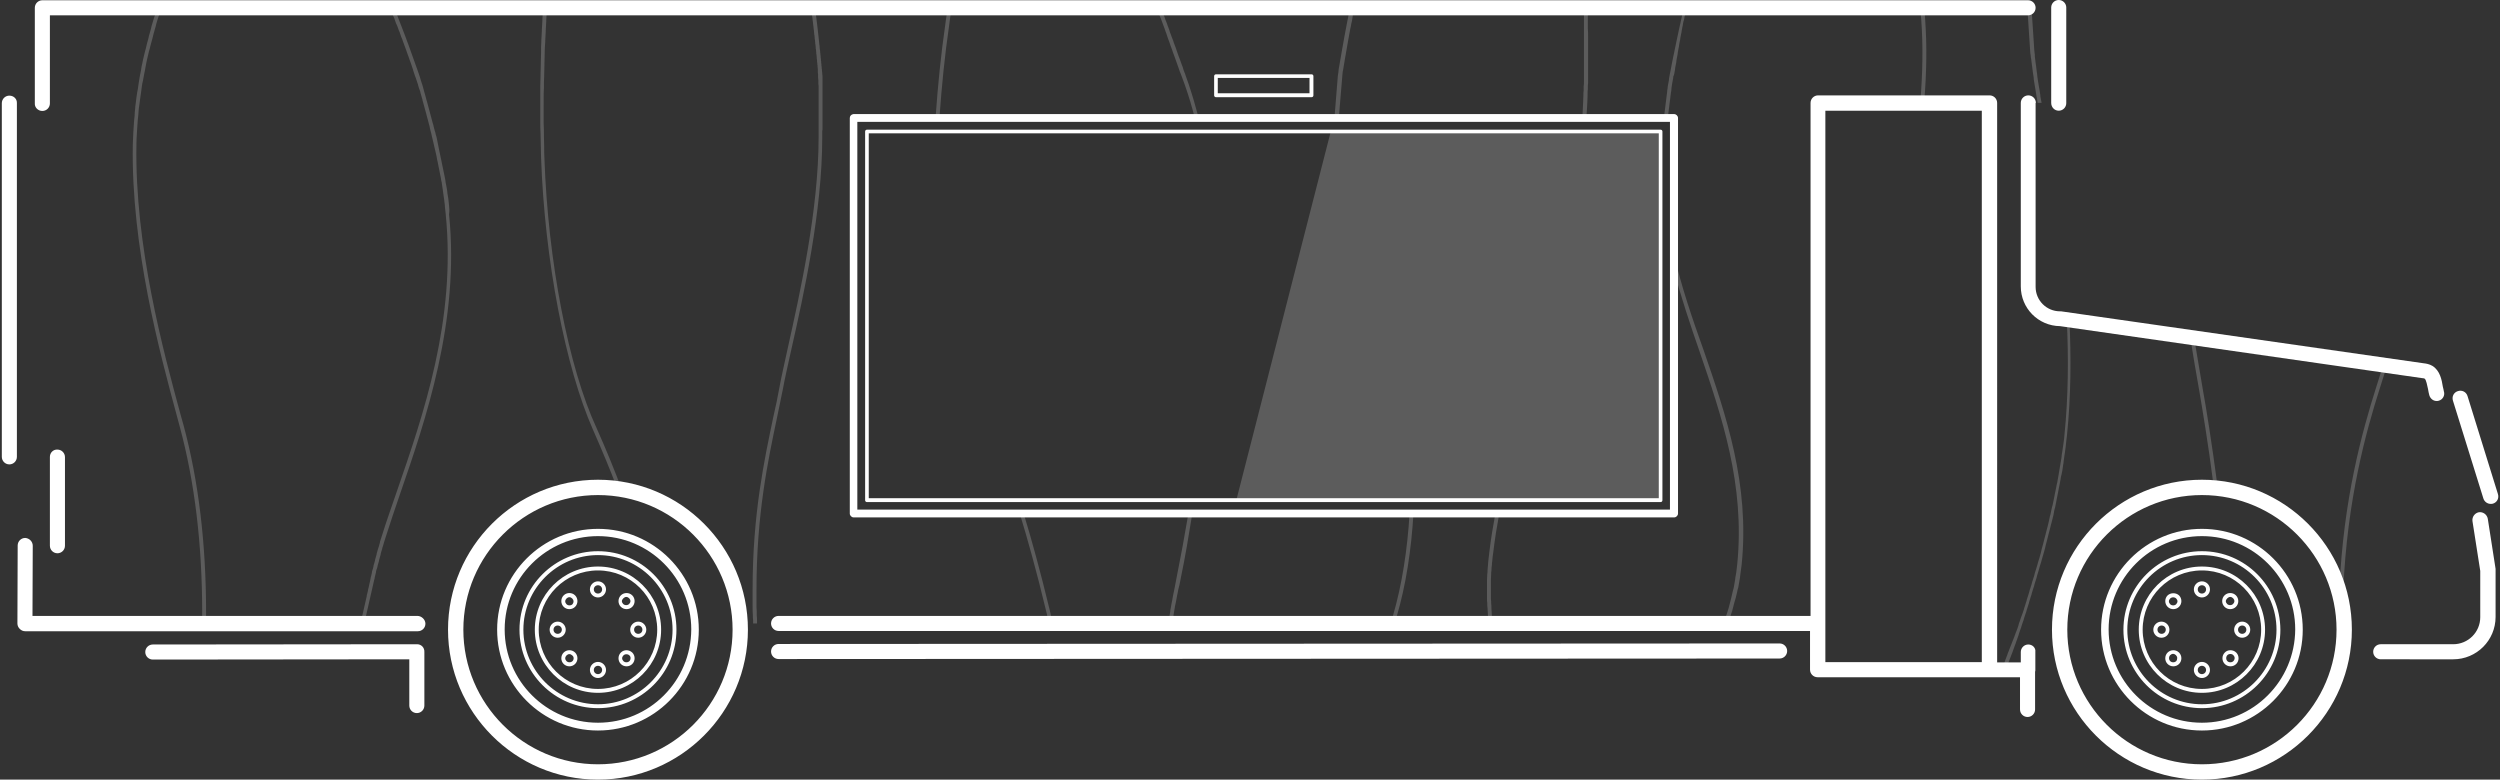 <svg width="962" height="300" viewBox="0 0 962 300" xmlns="http://www.w3.org/2000/svg"><rect x="0" y="0" width="962" height="300" fill="#333333" stroke="none"/><title>illus-bus</title><g fill-rule="nonzero" fill="#FFF"><path d="M475.8 192.2H639V50.9H512l-36.2 141.3zm-303-113c0-.3-.1-.7-.1-1-.1-.6-.1-1.2-.2-1.8-.1-.4-.1-.8-.2-1.2-.1-.5-.2-1.1-.2-1.6-.1-.4-.1-.8-.2-1.2-.1-.5-.2-1.1-.3-1.6-.1-.4-.2-.9-.2-1.3-.1-.5-.2-1-.3-1.6-.1-.5-.2-.9-.3-1.4l-.3-1.5c-.1-.5-.2-.9-.3-1.4l-.3-1.5c-.1-.5-.2-1-.3-1.4l-.3-1.5c-.1-.5-.2-1-.3-1.4l-.3-1.5-.3-1.5-.3-1.5c-.1-.5-.2-1-.4-1.5-.1-.5-.2-1-.4-1.5-.1-.5-.3-1-.4-1.5-.1-.5-.2-1-.4-1.5-.1-.5-.3-1-.4-1.5-.1-.5-.3-1-.4-1.5-.1-.5-.3-1-.4-1.5-.1-.5-.3-1-.4-1.5-.1-.5-.3-1-.4-1.5-.1-.5-.3-1-.4-1.4-.1-.5-.3-1-.4-1.5-.1-.5-.3-1-.4-1.4-.1-.5-.3-1-.4-1.5-.1-.5-.3-1-.4-1.4-.2-.5-.3-1-.5-1.5-.1-.5-.3-.9-.4-1.4-.2-.5-.3-1-.5-1.5s-.3-.9-.5-1.4c-.2-.5-.3-.9-.5-1.4-.2-.5-.3-.9-.5-1.4-.2-.5-.3-.9-.5-1.4-.2-.5-.3-.9-.5-1.4-.2-.5-.3-.9-.5-1.4-.2-.5-.3-.9-.5-1.4-.2-.5-.3-.9-.5-1.4-.2-.4-.3-.9-.5-1.3-.2-.5-.3-.9-.5-1.4-.2-.4-.3-.9-.5-1.3s-.3-.9-.5-1.3-.3-.9-.5-1.3-.3-.9-.5-1.3-.3-.9-.5-1.3-.3-.8-.5-1.3c-.2-.4-.3-.9-.5-1.3s-.3-.8-.5-1.2c-.1-.3-.2-.6-.4-.9h-1.6l.6 1.5c.1.3.2.6.4.9.2.5.4 1.1.7 1.7l.3.9c.2.6.4 1.2.7 1.7.1.3.2.6.3.8.2.6.4 1.2.7 1.8l.3.9c.2.6.4 1.2.7 1.8l.3.9c.2.6.5 1.3.7 1.9.1.3.2.5.3.8.2.6.5 1.3.7 2 .1.3.2.5.3.8.2.7.5 1.3.7 2 .1.3.2.5.3.8.2.7.5 1.4.7 2.1.1.2.2.5.2.7.2.7.5 1.4.7 2.1.1.3.2.5.3.8.2.7.5 1.4.7 2.1.1.2.2.5.2.7.2.7.4 1.4.7 2.1.1.3.2.5.2.8l.6 2.1c.1.3.2.5.2.8.2.7.4 1.5.6 2.2.1.2.1.5.2.7.2.7.4 1.4.6 2.2.1.3.1.5.2.8.2.7.4 1.4.6 2.2.1.3.1.5.2.8.2.7.4 1.4.5 2.1.1.3.1.6.2.8.2.7.4 1.4.5 2.1.1.3.1.5.2.8.2.7.3 1.4.5 2.1.1.3.1.6.2.9.2.7.3 1.4.5 2.1.1.3.1.6.2.9.2.7.3 1.4.4 2.1.1.3.1.6.2.8.1.7.3 1.4.4 2.1.1.3.1.6.2.9.1.7.3 1.4.4 2.1.1.3.1.6.2.9.1.7.2 1.4.4 2.1 0 .3.1.5.1.8.1.7.2 1.4.3 2 0 .3.1.6.1.8l.3 2.1c0 .2.1.5.1.7.1.9.2 1.7.3 2.5v.3c.1.9.2 1.9.3 2.8 4.1 40.7-8.6 77.3-18.8 106.8-2 5.9-4 11.4-5.6 16.6-.2.7-.5 1.5-.7 2.2-.1.3-.2.5-.2.8-.1.5-.3 1-.4 1.5l-.3.9c-.1.5-.3.9-.4 1.4-.1.3-.2.6-.2.9-.1.5-.3.9-.4 1.4-.1.3-.2.6-.2.9-.1.5-.3.9-.4 1.4-.1.3-.2.6-.2.9-.1.5-.2.9-.4 1.4-.1.3-.2.6-.2 1-.1.4-.2.9-.3 1.3-.1.3-.2.6-.2.9-.1.5-.2.9-.3 1.4-.1.3-.1.6-.2.9-.1.5-.2.9-.3 1.4-.1.3-.2.6-.2.9-.1.4-.2.9-.3 1.3-.1.3-.2.6-.2 1-.1.4-.2.9-.3 1.3-.1.3-.1.6-.2.9-.1.4-.2.9-.3 1.3-.1.3-.1.6-.2.9-.1.4-.2.9-.3 1.3-.1.3-.1.6-.2.9l-.3 1.2c-.1.3-.1.6-.2.9l-.3 1.2c-.1.3-.1.5-.2.8h1.5c0-.2.1-.3.1-.5.1-.4.2-.9.3-1.3.1-.3.1-.6.2-.8.1-.4.2-.9.3-1.3.1-.3.1-.6.2-.9.1-.4.2-.9.3-1.3.1-.3.1-.6.2-.9.1-.4.2-.9.3-1.3.1-.3.1-.6.2-.9.1-.4.2-.9.3-1.3.1-.3.1-.6.2-.9.1-.4.2-.9.3-1.3.1-.3.1-.6.2-.9.1-.4.2-.9.3-1.3.1-.3.1-.6.2-.9.1-.4.2-.9.3-1.3.1-.3.2-.6.2-.9.1-.4.2-.9.3-1.3.1-.3.2-.6.2-1 .1-.4.2-.9.4-1.3.1-.3.2-.6.2-.9.1-.5.3-.9.4-1.4.1-.3.2-.6.2-.9.1-.5.3-.9.4-1.4.1-.3.2-.6.2-.9.1-.5.3-1 .4-1.4.1-.3.2-.5.2-.8.2-.5.3-1 .5-1.6.1-.2.1-.5.2-.7.2-.7.5-1.5.7-2.2 1.6-5.1 3.5-10.6 5.5-16.5 9.7-28.1 23-66.5 18.8-107.4.2-1.5.1-2.4 0-3.3zM364.6 3.5c0 .3-.1.6-.1.8-.2 1.1-.3 2.2-.5 3.2l-.3 2.3c-1.6 11-2.8 22.8-3.7 35.6h1.5c.9-12.8 2.1-24.4 3.7-35.4l.3-2.3c.1-1 .3-2.1.5-3.3 0-.2.1-.5.1-.8 0-.2.1-.5.1-.7h-1.5c0 .2-.1.4-.1.6zm-48.1 46V29.6c0-.4 0-.7-.1-1.1 0-.4 0-.7-.1-1.1 0-.4 0-.7-.1-1.1 0-.3 0-.7-.1-1 0-.4 0-.7-.1-1.1 0-.3 0-.7-.1-1 0-.4 0-.7-.1-1.1 0-.3 0-.7-.1-1 0-.3 0-.7-.1-1 0-.3 0-.6-.1-1 0-.3-.1-.7-.1-1 0-.3 0-.6-.1-.9 0-.3-.1-.7-.1-1 0-.3-.1-.6-.1-.9 0-.3-.1-.7-.1-1 0-.3-.1-.6-.1-.9 0-.3-.1-.6-.1-.9 0-.3-.1-.6-.1-.9 0-.3-.1-.6-.1-.9 0-.3-.1-.6-.1-.8 0-.3-.1-.6-.1-.9 0-.3-.1-.6-.1-.8 0-.3-.1-.6-.1-.8 0-.3-.1-.5-.1-.8 0-.3-.1-.5-.1-.8 0-.3-.1-.5-.1-.8 0-.3-.1-.5-.1-.8 0-.3-.1-.5-.1-.8 0-.2-.1-.4-.1-.5h-1.5c0 .2.1.4.1.6 0 .3.1.6.1.9 0 .2.1.4.1.7 0 .3.1.6.1.9 0 .2.1.5.1.7 0 .3.1.6.1.9 0 .2.1.5.1.7 0 .3.1.6.1 1 0 .2.1.5.1.7 0 .3.1.7.1 1 0 .2.1.5.1.7 0 .3.1.7.1 1.1 0 .2 0 .5.1.7 0 .4.1.7.1 1.1 0 .2 0 .5.1.7 0 .4.1.8.1 1.1 0 .3 0 .5.1.8 0 .4.1.8.1 1.1 0 .3 0 .5.1.8 0 .4.1.8.1 1.2 0 .3 0 .5.1.8 0 .4.1.8.1 1.2 0 .3 0 .5.1.8 0 .4 0 .8.1 1.2 0 .3 0 .6.1.9 0 .4 0 .8.1 1.3v.8c0 .4 0 .9.1 1.3v.9c0 .4 0 .8.1 1.3v.9c0 .4 0 .9.1 1.3v19.8c0 28.1-7.2 60.1-11.9 81.3-1.3 6-2.5 11.2-3.2 15.1-.6 3.4-1.4 7.2-2.3 11.1-3.5 16.7-8 37.5-8 66.4v6.6c0 1.2 0 2.3.1 3.5 0 .6 0 1.3.1 1.9v1.2h1.5v-1c0-.7 0-1.4-.1-2.1 0-1.1 0-2.1-.1-3.2v-6.8c0-28.8 4.4-49.5 7.9-66.1.8-4 1.6-7.7 2.3-11.2.7-3.9 1.9-9.1 3.2-15 4.8-21.2 11.9-53.3 11.9-81.6v-2.5c.1-.2.1-.5.1-.9zm88.2 188.9c-.1-.5-.2-.9-.3-1.4 0-.2-.1-.5-.1-.7-.2-.7-.3-1.4-.5-2.1-3.4-14.1-7-27.2-9.9-36.6h-1.5c2.9 9.4 6.6 22.7 10 36.9.2.7.3 1.4.5 2 0 .2.1.4.1.7.1.5.2.9.3 1.4.1.3.1.6.2.9 0 .1.1.3.1.4h1.5c0-.2-.1-.5-.1-.7-.2-.2-.3-.5-.3-.8zM209.5 61.1c-.1-1.5-.1-3-.1-4.5v-.1c0-1.5-.1-3-.1-4.4v-.2c0-1.5 0-2.9-.1-4.4V38c0-1.4 0-2.8.1-4.2v-.4c0-1.4 0-2.7.1-4.1v-.4c0-1.4.1-2.7.1-4v-.4c0-1.3.1-2.7.1-4v-.4c0-1.3.1-2.6.2-3.9v-.4c.1-1.3.1-2.5.2-3.8v-.3c.1-1.2.1-2.5.2-3.7v-.3c.1-1.2.1-2.4.2-3.6v-.3c0-.3 0-.7.1-1H209c0 .3 0 .6-.1.9v.5c-.1 1.1-.1 2.2-.2 3.3V8c-.1 1.1-.1 2.3-.2 3.5v.5c-.1 1.2-.1 2.4-.2 3.6v.5c-.1 1.2-.1 2.5-.1 3.7v.5c0 1.3-.1 2.5-.1 3.8v.5c0 1.3-.1 2.6-.1 3.9v.5c0 1.3-.1 2.7-.1 4v14.1c0 1.4 0 2.9.1 4.3v.2c0 1.5.1 2.9.1 4.4v.1c0 1.5.1 3 .1 4.5 1.4 39.5 9.3 80.6 20 104.8 3.6 8.2 6.6 15.4 9.1 22 .6.1 1.1.1 1.7.2-2.6-6.8-5.6-14.3-9.4-22.8-10.9-23.5-18.7-64.4-20.1-103.7zM780.3 5.8c0 .5.1 1.1.1 1.6s.1.9.1 1.4c0 .6.1 1.1.1 1.7 0 .5.1.9.1 1.4 0 .5.1 1.1.1 1.6s.1 1 .1 1.5.1 1.1.1 1.6.1 1 .1 1.5.1 1 .1 1.6c0 .5.1 1.1.2 1.6 0 .5.1 1 .2 1.5s.1 1.1.2 1.6.1 1 .2 1.5.1 1.1.2 1.6.1 1 .2 1.4c.1.6.2 1.1.2 1.7.1.4.1.9.2 1.3l.3 1.8c.1.4.1.8.2 1.2.1.6.2 1.3.3 1.9.1.3.1.7.2 1l.3 1.8h1.5c-.1-.7-.3-1.4-.4-2.1-.1-.3-.1-.6-.1-.9-.1-.7-.2-1.3-.3-2-.1-.4-.1-.8-.2-1.1l-.3-1.8c-.1-.4-.1-.8-.2-1.3-.1-.6-.2-1.2-.2-1.7-.1-.5-.1-.9-.2-1.4-.1-.6-.1-1.1-.2-1.7-.1-.5-.1-1-.2-1.4-.1-.5-.1-1.1-.2-1.6s-.1-1-.1-1.5c-.1-.5-.1-1.1-.2-1.6 0-.5-.1-1-.1-1.5s-.1-1.1-.1-1.6-.1-1-.1-1.5-.1-1-.1-1.6c0-.5-.1-1-.1-1.5s-.1-1-.1-1.5-.1-1-.1-1.5-.1-1-.1-1.5-.1-1-.1-1.5-.1-1-.1-1.5 0-.9-.1-1.4h-1.5c0 .5 0 1 .1 1.5-.1.5 0 .9 0 1.4zM610.8 39.4c0-.9.1-1.7.1-2.6V36c0-.6 0-1.2.1-1.7v-.9c0-.5 0-1 .1-1.5V14.3c0-1.2 0-2.3-.1-3.4v-8h-1.5v28.7c0 .5 0 1-.1 1.5v1c0 .6 0 1.1-.1 1.7v.8c0 .9-.1 1.7-.1 2.6-.1 2.1-.2 4.1-.3 6.1h1.5c.2-1.8.3-3.8.4-5.9zM69.5 159.6c-6.6-24.3-17.7-64.9-17-104.1 0-1.5.1-3.1.2-4.6 0-.6.1-1.1.1-1.7.1-1 .1-1.9.2-2.8.1-.7.1-1.3.2-2 .1-.8.1-1.7.2-2.5l.3-2.1c.1-.8.2-1.6.3-2.3l.3-2.1c.1-.8.2-1.5.3-2.3.1-.7.2-1.4.4-2 .1-.7.3-1.5.4-2.2.1-.7.3-1.3.4-2 .1-.7.3-1.5.4-2.2.1-.7.3-1.3.4-1.9.2-.7.3-1.4.5-2.1.1-.6.3-1.3.5-1.9.2-.7.3-1.4.5-2 .2-.6.3-1.2.5-1.8.2-.7.3-1.3.5-2 .2-.6.3-1.2.5-1.8.2-.6.4-1.3.5-1.9.2-.6.3-1.1.5-1.7l.6-1.8c.2-.6.4-1.1.5-1.6.1-.4.3-.9.4-1.3h-1.5c-.1.4-.2.8-.4 1.1-.2.5-.4 1.1-.5 1.6l-.6 1.8c-.2.6-.3 1.1-.5 1.7-.2.6-.4 1.3-.5 1.9-.2.6-.3 1.2-.5 1.8-.2.7-.4 1.3-.5 2-.2.6-.3 1.2-.5 1.8-.2.7-.3 1.4-.5 2.1-.2.6-.3 1.2-.5 1.9s-.3 1.4-.5 2.1c-.1.6-.3 1.3-.4 1.9-.2.7-.3 1.5-.4 2.2-.1.7-.3 1.3-.4 2-.1.7-.3 1.5-.4 2.3-.1.7-.2 1.3-.3 2-.1.8-.2 1.6-.4 2.4-.1.7-.2 1.3-.3 2-.1.8-.2 1.6-.3 2.5-.1.6-.2 1.3-.2 1.9-.1.9-.2 1.8-.2 2.6-.1.6-.1 1.2-.2 1.9-.1 1-.1 2-.2 3 0 .5-.1 1-.1 1.6-.1 1.5-.1 3.1-.2 4.6-.7 39.4 10.4 80.2 17 104.6l1.1 4.1c5.7 21.1 8.6 45.1 8.6 71.4v4.4h1.5v-4.4c0-26.5-2.9-50.6-8.6-71.8l-1.2-4.3zM515.2 45.1c0-.4 0-.8.1-1.1 0-.4.1-.9.1-1.3s.1-.8.1-1.2c0-.4.1-.8.1-1.3 0-.4.1-.8.1-1.2 0-.4.1-.8.1-1.2 0-.4.1-.8.1-1.2 0-.4.1-.8.1-1.2 0-.4.1-.8.1-1.2 0-.4.1-.8.1-1.2 0-.4.1-.8.1-1.2 0-.4.1-.8.1-1.2 0-.4.1-.8.1-1.2 0-.4.1-.8.1-1.2 0-.4.1-.8.2-1.2.1-.4.1-.8.2-1.2.1-.4.1-.8.2-1.2.1-.4.1-.8.2-1.2.1-.4.1-.8.2-1.2.1-.4.1-.8.2-1.1.1-.4.1-.8.2-1.2.1-.4.1-.7.2-1.1.1-.4.1-.8.2-1.2.1-.4.1-.7.2-1.1.1-.4.1-.8.2-1.2.1-.3.1-.7.2-1 .1-.4.1-.8.2-1.2.1-.3.1-.7.2-1 .1-.4.1-.8.2-1.1.1-.3.1-.6.2-.9.1-.4.1-.8.2-1.1.1-.3.1-.6.2-.8.1-.4.1-.8.2-1.2 0-.3.1-.5.1-.8.1-.4.1-.8.2-1.2 0-.2.1-.5.1-.7.1-.4.1-.8.2-1.1V3h-1.5v.2c-.1.3-.1.6-.2.8-.1.3-.1.7-.2 1-.1.3-.1.6-.2.9-.1.4-.1.7-.2 1.1-.1.3-.1.6-.2.9-.1.4-.1.7-.2 1.1-.1.3-.1.6-.2 1s-.1.7-.2 1.1c-.1.3-.1.7-.2 1-.1.4-.1.8-.2 1.1-.1.3-.1.7-.2 1-.1.4-.1.8-.2 1.2-.1.3-.1.7-.2 1.1-.1.4-.1.8-.2 1.1-.1.4-.1.7-.2 1.1-.1.4-.1.8-.2 1.2-.1.4-.1.7-.2 1.1-.1.4-.1.8-.2 1.2-.1.4-.1.7-.2 1.1-.1.4-.1.8-.2 1.2-.1.4-.1.8-.2 1.1-.1.4-.1.8-.2 1.2 0 .4-.1.8-.1 1.1-.1.4-.1.8-.2 1.3 0 .4-.1.8-.1 1.2 0 .4-.1.9-.1 1.3s-.1.8-.1 1.2c0 .4-.1.8-.1 1.3 0 .4-.1.8-.1 1.2 0 .4-.1.9-.1 1.3s-.1.8-.1 1.2c0 .4-.1.9-.1 1.3s-.1.8-.1 1.2c0 .4-.1.9-.1 1.3s-.1.8-.1 1.2c0 .4-.1.9-.1 1.3s0 .8-.1 1.1v.4h1.5c.1-.4.2-.5.2-.6zm225.3-41c0-.4-.1-.8-.1-1.2h-1.5V3c0 .4.1.8.1 1.2.1 1.2.2 2.4.3 3.5.7 9.5.6 20.1-.4 31.9h1.5c1-11.9 1.1-22.4.4-32 0-1.1-.2-2.3-.3-3.5zM844.3 130c-.5-.1-1-.1-1.5-.2 1.1 6.7 2.2 13.6 3.5 20.7 1 5.9 3.4 19.9 5.6 37.2.5 0 1 .1 1.5.1-2.3-17.5-4.6-31.7-5.7-37.6-1.2-6.9-2.3-13.7-3.4-20.2zm-49-7c.7 14.5.6 29.6-.9 44.4-.1 1.1-.2 2.3-.4 3.4-.1.5-.1 1-.2 1.4-.1.7-.2 1.4-.3 2-.1.5-.2 1.1-.2 1.6-.1.6-.2 1.2-.3 1.9-.1.6-.2 1.2-.3 1.7l-.3 1.8-.3 1.8c-.1.6-.2 1.1-.3 1.7-.1.6-.2 1.3-.4 1.9-.1.5-.2 1.1-.3 1.6-.1.6-.3 1.3-.4 1.9-.1.5-.2 1.1-.3 1.6-.1.6-.3 1.3-.4 1.9-.1.5-.2 1.1-.4 1.6-.1.6-.3 1.3-.4 1.9-.1.5-.2 1.1-.4 1.6-.1.6-.3 1.3-.4 1.9-.1.6-.3 1.1-.4 1.7-.2.6-.3 1.3-.5 1.9-.1.5-.3 1.1-.4 1.6-.2.6-.3 1.3-.5 1.9-.1.5-.3 1.1-.4 1.6-.2.6-.3 1.2-.5 1.8-.1.6-.3 1.1-.4 1.7-.2.6-.3 1.2-.5 1.8-.2.5-.3 1.1-.5 1.6-.2.6-.3 1.2-.5 1.8-.2.5-.3 1.1-.5 1.6-.2.6-.4 1.2-.5 1.8-.2.5-.3 1.1-.5 1.6-.2.6-.4 1.1-.5 1.7-.2.5-.3 1.1-.5 1.6-.2.6-.4 1.1-.5 1.7-.2.5-.3 1.1-.5 1.6-.2.6-.4 1.1-.5 1.7-.2.5-.3 1-.5 1.6-.2.6-.4 1.1-.5 1.6-.2.5-.3 1-.5 1.5s-.4 1.1-.6 1.6c-.2.5-.3 1-.5 1.5s-.4 1-.5 1.6c-.2.5-.3 1-.5 1.5l-.6 1.5c-.2.5-.3.9-.5 1.4l-.6 1.5c-.2.4-.3.9-.5 1.3l-.6 1.5c-.2.4-.3.9-.5 1.3-.2.5-.4.9-.5 1.4-.2.4-.3.8-.5 1.3s-.4.9-.5 1.4c-.2.4-.3.8-.5 1.2-.2.5-.4.9-.5 1.3 0 .1-.1.1-.1.2h1.6c.2-.4.3-.8.5-1.3.2-.4.3-.8.5-1.3.2-.4.3-.9.5-1.3s.3-.9.5-1.3.3-.9.5-1.3c.2-.5.3-.9.5-1.4.2-.5.3-.9.5-1.4.2-.5.4-.9.5-1.4.2-.5.4-1 .5-1.4.2-.5.4-1 .5-1.5.2-.5.3-1 .5-1.5s.4-1 .5-1.5c.2-.5.3-1 .5-1.5s.4-1 .5-1.6c.2-.5.3-1 .5-1.5s.4-1.1.5-1.6c.2-.5.3-1 .5-1.6.2-.5.4-1.1.5-1.7.2-.5.3-1 .5-1.6.2-.6.4-1.1.5-1.7.2-.5.3-1.1.5-1.6.2-.6.4-1.1.5-1.7.2-.5.3-1.1.5-1.6.2-.6.4-1.2.5-1.8.2-.5.3-1.1.5-1.6.2-.6.3-1.2.5-1.8.2-.5.3-1.1.5-1.6.2-.6.3-1.2.5-1.8.2-.6.3-1.1.5-1.7.2-.6.3-1.2.5-1.8.1-.6.3-1.1.4-1.7.2-.6.3-1.2.5-1.9.1-.5.3-1.1.4-1.6.2-.6.3-1.3.5-1.9.1-.5.3-1.1.4-1.6.2-.6.3-1.3.5-1.9.1-.5.3-1.1.4-1.6.2-.7.3-1.3.4-2 .1-.5.2-1.1.4-1.6.1-.7.3-1.3.4-2 .1-.5.2-1.1.3-1.6.1-.7.3-1.3.4-2 .1-.5.2-1.1.3-1.6.1-.7.3-1.3.4-2 .1-.5.2-1 .3-1.6.1-.7.2-1.4.4-2l.3-1.5.3-2.1c.1-.5.2-1 .2-1.4.1-.7.2-1.4.3-2.2.1-.4.1-.9.2-1.3.1-.8.2-1.6.3-2.3 0-.4.1-.8.1-1.1.1-1.1.3-2.3.4-3.4 1.5-14.7 1.6-29.8.9-44.3 0 .2-.5.1-1 .1zm-342.4 98.5c-.2 1-.4 2.1-.6 3.1-.1.4-.1.7-.2 1.1-.1.7-.3 1.3-.4 2-.1.5-.2.9-.3 1.4-.1.6-.2 1.1-.3 1.7l-.3 1.5c-.1.6-.2 1.1-.3 1.7-.1.5-.2.9-.2 1.4-.1.6-.2 1.1-.3 1.7-.1.5-.2.9-.2 1.4-.1.5-.2 1-.2 1.5h1.5c.1-.5.2-1 .2-1.5.1-.4.1-.8.2-1.2.1-.7.2-1.3.3-2 .1-.4.1-.7.2-1.1.1-.7.2-1.4.4-2.1.1-.3.1-.7.2-1 .1-.7.3-1.5.4-2.2.1-.3.1-.6.2-.9.1-.8.3-1.6.5-2.3.1-.3.1-.5.2-.8.2-1 .4-2.1.6-3.1 1.5-7.1 2.9-15.4 4.3-24.2h-1.5c-1.5 8.8-3 17-4.4 23.9zm464.2-81.1c-.4 1.2-.7 2.3-1.1 3.4-.6 2-1.2 3.8-1.7 5.4-5.3 16.7-12.6 43-14.1 77.6v1.2c.6 2.2 1 4.4 1.4 6.6v-2.8c0-1.7.1-3.3.1-5 1.5-34.5 8.7-60.6 14-77.2.5-1.6 1.1-3.4 1.7-5.4.4-1.1.8-2.3 1.2-3.6-.5-.1-1-.2-1.5-.2zm-273-42.7v6.2c2.8 10.6 6.3 21 9.8 31.1 8.7 25.4 17.6 51.6 14.6 82-.2 1.5-.3 3.1-.6 4.5-.1.5-.2.9-.2 1.4-.2 1-.3 2-.5 2.9-.1.5-.2 1.1-.4 1.6-.2.9-.4 1.7-.6 2.6-.1.5-.3 1.1-.4 1.6-.2.8-.4 1.6-.6 2.3-.2.5-.3 1.1-.5 1.6-.2.7-.5 1.5-.7 2.2-.2.5-.4 1.1-.6 1.6-.1.2-.2.4-.2.6h1.6c.1-.1.1-.3.2-.4.2-.5.4-1.1.6-1.6.2-.7.5-1.4.7-2.1.2-.6.4-1.1.5-1.7.2-.7.4-1.5.6-2.3.2-.6.3-1.1.5-1.7.2-.8.4-1.7.6-2.5.1-.5.2-1.1.4-1.6.2-1 .3-1.9.5-2.9.1-.5.2-.9.2-1.4l.6-4.5c3.1-30.8-5.9-57.1-14.7-82.6-4.3-12-8.5-24.3-11.4-36.9zm.3-70.1c.1-.5.2-.9.2-1.4.1-.5.2-1.1.3-1.6.1-.5.2-.9.2-1.4.1-.5.2-1.1.3-1.6.1-.4.2-.9.2-1.3.1-.6.2-1.1.3-1.7.1-.4.2-.8.2-1.2.1-.5.2-1.1.3-1.6.1-.4.2-.8.2-1.2.1-.5.2-1.1.3-1.6.1-.4.2-.8.2-1.1.1-.5.2-1.1.3-1.6.1-.4.2-.7.2-1.1.1-.5.2-1.1.4-1.6.1-.4.2-.7.2-1.1.1-.5.2-1 .4-1.5.1-.3.2-.7.2-1 .1-.3.1-.6.2-.9h-1c-.1.2-.1.4-.2.7l-.3 1.2c-.1.4-.2.9-.3 1.3-.1.4-.2.8-.3 1.3-.1.5-.2.9-.3 1.4-.1.4-.2.9-.3 1.3-.1.5-.2.9-.3 1.4-.1.4-.2.9-.3 1.4-.1.5-.2 1-.3 1.4-.1.5-.2.9-.3 1.4l-.3 1.5c-.1.5-.2.9-.3 1.4l-.3 1.5c-.1.5-.2 1-.3 1.4l-.3 1.5-.3 1.5c-.1.5-.2 1-.3 1.6l-.3 1.5c-.1.5-.2 1.1-.3 1.6-.1.5-.2 1-.2 1.5-.1.5-.2 1.1-.3 1.6-.1.5-.2 1-.2 1.5-.1.5-.2 1.1-.2 1.6-.1.5-.1 1-.2 1.5-.1.6-.1 1.1-.2 1.7-.1.5-.1 1-.2 1.5-.1.6-.1 1.1-.2 1.7-.1.5-.1 1-.2 1.5-.1.6-.1 1.1-.2 1.7 0 .2 0 .3-.1.5h1.5c0-.2 0-.3.1-.5.1-.6.1-1.1.2-1.7.1-.5.1-1 .2-1.5.1-.6.1-1.1.2-1.7.1-.5.1-1 .2-1.5.1-.6.1-1.1.2-1.7.1-.5.1-1 .2-1.5.1-.6.2-1.1.2-1.7.1-.5.1-1 .2-1.4.1-.6.2-1.1.3-1.7.1-.5.2-.9.2-1.4.4-.7.4-1.3.5-1.8zM456.2 29c-.1-.4-.2-.7-.4-1.1-.3-.7-.5-1.4-.7-2.1-.2-.4-.3-.9-.5-1.3-.2-.6-.4-1.2-.6-1.7-.2-.4-.3-.9-.5-1.3-.2-.6-.4-1.1-.6-1.7-.1-.4-.3-.8-.4-1.2-.2-.5-.4-1.1-.6-1.6-.2-.4-.3-.8-.4-1.2l-.6-1.5c-.1-.4-.3-.8-.4-1.1-.2-.5-.4-1-.5-1.5-.1-.4-.3-.7-.4-1.1-.2-.5-.4-.9-.5-1.4-.1-.3-.3-.7-.4-1-.2-.5-.4-.9-.5-1.4-.1-.3-.2-.6-.4-.9-.2-.4-.3-.9-.5-1.3-.1-.3-.2-.6-.4-.9-.1-.2-.2-.5-.3-.7H445c.1.3.3.7.4 1 .1.3.3.7.4 1 .2.4.3.8.5 1.2.1.3.3.7.4 1 .2.4.3.8.5 1.3.1.4.3.7.4 1.1.2.4.3.9.5 1.3.1.4.3.8.4 1.2.2.5.4 1 .5 1.4.1.4.3.8.4 1.2.2.5.4 1 .6 1.6.1.4.3.8.4 1.2.2.5.4 1.1.6 1.6.1.4.3.8.4 1.2.2.5.4 1.1.6 1.6.2.5.3.9.5 1.4.2.5.4 1.1.6 1.7.2.5.3.9.5 1.4.2.6.4 1.3.7 1.9.2.4.3.9.5 1.3l1.2 3.3c1.4 4 2.7 8.3 3.8 12.7h1.5c-1.2-4.6-2.5-9-3.9-13.2-.4-1.2-.8-2.3-1.2-3.4zM536 237l-.9 3h1.5c.3-.9.5-1.7.8-2.6 3.6-12.1 5.7-26 6.5-39.8h-1.5c-.8 13.7-2.9 27.4-6.4 39.4zm37.1-24.6c-.1 1.2-.3 2.3-.4 3.5 0 .4-.1.8-.1 1.2-.1.8-.1 1.6-.2 2.4 0 .5 0 1-.1 1.4 0 .7-.1 1.4-.1 2.2v7.3c0 .5 0 1.1.1 1.6 0 .7 0 1.3.1 2 0 .6.1 1.1.1 1.7 0 .7.1 1.3.1 2 0 .6.1 1.1.1 1.7v.6h1.5v-.6c0-.6-.1-1.1-.1-1.7 0-.7-.1-1.3-.1-2 0-.5-.1-1.1-.1-1.6 0-.7 0-1.4-.1-2 0-.5 0-1.1-.1-1.6v-7.3c0-.7.1-1.5.1-2.2 0-.5 0-.9.1-1.4 0-.8.1-1.6.2-2.4 0-.4 0-.8.1-1.1.1-1.2.2-2.3.4-3.5.6-5.1 1.4-10 2.3-14.9h-1.5c-.9 4.8-1.7 9.7-2.3 14.7z" id="Shape" opacity=".2"/><path d="M327 45.4v152.2c0 .8.7 1.5 1.5 1.5h315.7c.8 0 1.5-.7 1.5-1.5V45.4c0-.8-.7-1.5-1.5-1.5H328.4c-.8.1-1.4.7-1.4 1.5zm2.9 1.5h312.7v149.2H329.9V46.9zm309.1 3H333.6c-.4 0-.7.3-.7.7v141.9c0 .4.3.7.7.7H639c.4 0 .7-.3.7-.7V50.6c0-.4-.3-.7-.7-.7zm-.7 141.8h-304V51.3h304v140.4zm-408.2-7.1c-31.8 0-57.7 25.9-57.7 57.7 0 31.8 25.9 57.7 57.7 57.7 31.8 0 57.7-25.9 57.7-57.7 0-31.9-25.9-57.7-57.7-57.7zm0 109.5c-28.6 0-51.8-23.3-51.8-51.8 0-28.6 23.3-51.8 51.8-51.8 28.6 0 51.8 23.3 51.8 51.8 0 28.6-23.2 51.8-51.8 51.8zm0-90.6c-21.4 0-38.8 17.4-38.8 38.8s17.4 38.8 38.8 38.8 38.8-17.4 38.8-38.8-17.4-38.8-38.8-38.8zm0 74.6c-19.8 0-35.9-16.1-35.9-35.9 0-19.8 16.1-35.9 35.9-35.9 19.8 0 35.9 16.1 35.9 35.9-.1 19.9-16.1 35.9-35.9 35.9zm0-54.4c-1.7 0-3.1 1.4-3.1 3.1 0 1.7 1.4 3.1 3.1 3.1 1.7 0 3.1-1.4 3.1-3.1 0-1.7-1.4-3.1-3.1-3.1zm0 4.7c-.9 0-1.6-.7-1.6-1.6 0-.9.7-1.6 1.6-1.6.9 0 1.6.7 1.6 1.6 0 .9-.7 1.6-1.6 1.6zm0 26.3c-1.7 0-3.1 1.4-3.1 3.1 0 1.7 1.4 3.1 3.1 3.1 1.7 0 3.1-1.4 3.1-3.1 0-1.7-1.4-3.1-3.1-3.1zm0 4.7c-.9 0-1.6-.7-1.6-1.6 0-.9.7-1.6 1.6-1.6.9 0 1.6.7 1.6 1.6 0 .9-.7 1.6-1.6 1.6zm8.8-8.3c-1.2 1.2-1.2 3.2 0 4.4.6.6 1.4.9 2.2.9.8 0 1.6-.3 2.2-.9 1.2-1.2 1.2-3.2 0-4.4-1.3-1.2-3.2-1.2-4.4 0zm3.3 3.3c-.6.6-1.7.6-2.3 0-.3-.3-.5-.7-.5-1.1 0-.4.2-.8.5-1.1.6-.6 1.7-.6 2.3 0 .6.5.6 1.6 0 2.2zm-25.3-25.3c-.6.6-.9 1.4-.9 2.2 0 .8.3 1.6.9 2.2.6.6 1.4.9 2.2.9.8 0 1.6-.3 2.2-.9.6-.6.9-1.4.9-2.2 0-.8-.3-1.6-.9-2.2-1.2-1.2-3.2-1.2-4.4 0zm3.4 3.4c-.6.6-1.7.6-2.3 0-.3-.3-.5-.7-.5-1.1 0-.4.2-.8.5-1.1.3-.3.7-.5 1.1-.5.4 0 .8.2 1.1.5.3.3.5.7.5 1.1 0 .4-.1.7-.4 1.1zm-2.6 9.8c0-1.7-1.4-3.1-3.1-3.1-1.7 0-3.1 1.4-3.1 3.1 0 1.7 1.4 3.1 3.1 3.1 1.7 0 3.1-1.4 3.1-3.1zm-3.1 1.6c-.9 0-1.6-.7-1.6-1.6 0-.9.7-1.6 1.6-1.6.9 0 1.6.7 1.6 1.6 0 .9-.7 1.6-1.6 1.6zm27.9-1.6c0 1.7 1.4 3.1 3.1 3.1 1.7 0 3.1-1.4 3.1-3.1 0-1.7-1.4-3.1-3.1-3.1-1.7 0-3.1 1.4-3.1 3.1zm4.7 0c0 .9-.7 1.6-1.6 1.6-.9 0-1.6-.7-1.6-1.6 0-.9.7-1.6 1.6-1.6.9 0 1.6.7 1.6 1.6zm-6.1-7.9c.8 0 1.6-.3 2.2-.9.6-.6.9-1.4.9-2.2 0-.8-.3-1.6-.9-2.2-1.2-1.2-3.2-1.2-4.4 0-.6.6-.9 1.4-.9 2.2 0 .8.3 1.6.9 2.2.6.6 1.4.9 2.2.9zm-1.2-4.2c.3-.3.7-.5 1.1-.5.4 0 .8.2 1.1.5.3.3.5.7.5 1.1 0 .4-.2.8-.5 1.1-.6.6-1.7.6-2.3 0-.3-.3-.5-.7-.5-1.1 0-.4.3-.8.6-1.1zm-23 20.9c-1.2 1.2-1.2 3.2 0 4.4.6.6 1.4.9 2.2.9.8 0 1.6-.3 2.2-.9 1.2-1.2 1.2-3.2 0-4.4-1.2-1.2-3.2-1.2-4.4 0zm3.4 3.3c-.6.6-1.7.6-2.3 0-.3-.3-.5-.7-.5-1.1 0-.4.2-.8.5-1.1.3-.3.7-.5 1.1-.5.4 0 .8.2 1.1.5.7.5.7 1.6.1 2.2zm9.8-36.4c-13.4 0-24.3 10.9-24.3 24.3s10.9 24.3 24.3 24.3 24.3-10.9 24.3-24.3-10.9-24.3-24.3-24.3zm0 47.1c-12.6 0-22.8-10.2-22.8-22.8 0-12.6 10.2-22.8 22.8-22.8 12.6 0 22.8 10.2 22.8 22.8 0 12.6-10.2 22.8-22.8 22.8zm0-53c-16.6 0-30.2 13.5-30.2 30.2 0 16.6 13.5 30.2 30.2 30.2 16.6 0 30.2-13.5 30.2-30.2s-13.6-30.2-30.2-30.2zm0 58.9c-15.8 0-28.7-12.9-28.7-28.7 0-15.8 12.9-28.7 28.7-28.7 15.8 0 28.7 12.9 28.7 28.7 0 15.8-12.9 28.7-28.7 28.7zm617.2-86.4c-31.8 0-57.7 25.9-57.7 57.7 0 31.8 25.9 57.7 57.7 57.7 31.8 0 57.7-25.9 57.7-57.7 0-31.9-25.9-57.7-57.7-57.7zm0 109.5c-28.6 0-51.8-23.3-51.8-51.8 0-28.6 23.3-51.8 51.8-51.8 28.6 0 51.8 23.3 51.8 51.8 0 28.6-23.2 51.8-51.8 51.8zm0-90.6c-21.4 0-38.8 17.4-38.8 38.8s17.4 38.8 38.8 38.8 38.8-17.4 38.8-38.8-17.4-38.8-38.8-38.8zm0 74.6c-19.8 0-35.9-16.1-35.9-35.9 0-19.8 16.1-35.9 35.9-35.9 19.8 0 35.9 16.1 35.9 35.9-.1 19.9-16.2 35.9-35.9 35.9zm0-54.4c-1.7 0-3.1 1.4-3.1 3.1 0 1.7 1.4 3.1 3.1 3.1 1.7 0 3.1-1.4 3.1-3.1 0-1.7-1.4-3.1-3.1-3.1zm0 4.7c-.9 0-1.6-.7-1.6-1.6 0-.9.7-1.6 1.6-1.6.9 0 1.6.7 1.6 1.6 0 .9-.7 1.6-1.6 1.6zm0 26.3c-1.7 0-3.1 1.4-3.1 3.1 0 1.7 1.4 3.1 3.1 3.1 1.7 0 3.1-1.4 3.1-3.1 0-1.7-1.4-3.1-3.1-3.1zm0 4.7c-.9 0-1.6-.7-1.6-1.6 0-.9.7-1.6 1.6-1.6.9 0 1.6.7 1.6 1.6 0 .9-.7 1.6-1.6 1.6zm8.8-8.3c-1.2 1.2-1.2 3.2 0 4.4.6.6 1.4.9 2.2.9.8 0 1.6-.3 2.2-.9 1.2-1.2 1.2-3.2 0-4.4-1.2-1.2-3.3-1.2-4.4 0zm3.3 3.3c-.6.6-1.7.6-2.3 0-.6-.6-.6-1.7 0-2.3.6-.6 1.7-.6 2.3 0 .3.3.5.7.5 1.1 0 .4-.2.9-.5 1.2zm-25.3-25.3c-.6.6-.9 1.4-.9 2.2 0 .8.3 1.6.9 2.2.6.6 1.4.9 2.2.9.8 0 1.6-.3 2.2-.9.6-.6.9-1.4.9-2.2 0-.8-.3-1.6-.9-2.2-1.2-1.1-3.2-1.1-4.4 0zm3.3 3.4c-.6.6-1.7.6-2.3 0-.3-.3-.5-.7-.5-1.1 0-.4.2-.8.5-1.1.6-.6 1.7-.6 2.3 0 .3.3.5.7.5 1.1 0 .4-.2.7-.5 1.1zm-2.6 9.8c0-1.7-1.4-3.1-3.1-3.1-1.7 0-3.1 1.4-3.1 3.1 0 1.7 1.4 3.1 3.1 3.1 1.8 0 3.1-1.4 3.1-3.1zm-3 1.6c-.9 0-1.6-.7-1.6-1.6 0-.9.7-1.6 1.6-1.6.9 0 1.6.7 1.6 1.6 0 .9-.7 1.6-1.6 1.6zm27.9-1.6c0 1.7 1.4 3.1 3.1 3.1 1.7 0 3.1-1.4 3.1-3.1 0-1.7-1.4-3.1-3.1-3.1-1.7 0-3.1 1.4-3.1 3.1zm4.7 0c0 .9-.7 1.6-1.6 1.6-.9 0-1.6-.7-1.6-1.6 0-.9.7-1.6 1.6-1.6.9 0 1.6.7 1.6 1.6zm-6.2-7.9c.8 0 1.6-.3 2.2-.9.6-.6.9-1.4.9-2.2 0-.8-.3-1.6-.9-2.2-1.2-1.2-3.2-1.2-4.4 0-.6.6-.9 1.4-.9 2.2 0 .8.3 1.6.9 2.2.6.6 1.4.9 2.2.9zm-1.1-4.2c.3-.3.7-.5 1.1-.5.4 0 .8.2 1.1.5.3.3.5.7.5 1.1 0 .4-.2.8-.5 1.1-.6.6-1.7.6-2.3 0-.3-.3-.5-.7-.5-1.1 0-.4.3-.8.6-1.1zm-23 20.9c-1.2 1.2-1.2 3.2 0 4.4.6.6 1.4.9 2.2.9.8 0 1.6-.3 2.2-.9 1.2-1.2 1.2-3.2 0-4.4-1.2-1.2-3.2-1.2-4.4 0zm3.3 3.3c-.6.6-1.7.6-2.3 0-.6-.6-.6-1.7 0-2.3.3-.3.7-.5 1.1-.5.4 0 .8.2 1.1.5.3.3.5.7.5 1.1 0 .4-.1.9-.4 1.2zm9.9-42.3c-16.6 0-30.2 13.5-30.2 30.2 0 16.6 13.5 30.2 30.2 30.2 16.6 0 30.2-13.5 30.2-30.2-.1-16.7-13.6-30.2-30.2-30.2zm0 58.9c-15.8 0-28.7-12.9-28.7-28.7 0-15.8 12.9-28.7 28.7-28.7 15.8 0 28.7 12.9 28.7 28.7 0 15.8-12.9 28.7-28.7 28.7zm0-53c-13.4 0-24.3 10.9-24.3 24.3s10.9 24.3 24.3 24.3 24.3-10.9 24.3-24.3-10.9-24.3-24.3-24.3zm0 47.1c-12.6 0-22.8-10.2-22.8-22.8 0-12.6 10.2-22.8 22.8-22.8 12.6 0 22.8 10.2 22.8 22.8 0 12.6-10.2 22.8-22.8 22.8zM160.6 237H12.5l.1-27c0-1.6-1.3-2.9-2.9-3-1.6 0-2.9 1.3-2.9 2.9l-.1 30c0 .8.3 1.5.9 2.1.6.6 1.3.9 2.1.9h151.1c1.6 0 2.9-1.3 2.9-2.9 0-1.6-1.5-3-3.1-3zM19.2 175.8V210c0 1.6 1.3 2.9 2.9 2.9 1.6 0 2.9-1.3 2.9-2.9v-34.1c0-1.6-1.3-2.9-2.9-2.9-1.6-.1-2.9 1.2-2.9 2.8zM3.6 36.8C2 36.8.7 38.1.7 39.7v136.1c0 1.6 1.3 2.9 2.9 2.9 1.6 0 2.9-1.3 2.9-2.9V39.7c.1-1.6-1.2-2.9-2.9-2.9zm12.7 5.9c1.6 0 2.9-1.3 2.9-2.9V5.9h761.2c1.6 0 2.9-1.3 2.9-2.9 0-1.6-1.3-2.9-2.9-2.9H16.3c-1.6 0-2.9 1.3-2.9 2.9v36.8c-.1 1.5 1.2 2.9 2.9 2.9zm775.9-.1c1.6 0 2.9-1.3 2.9-2.9V2.9c0-1.6-1.3-2.9-2.9-2.9-1.6 0-2.9 1.3-2.9 2.9v36.7c0 1.7 1.3 3 2.9 3zm-8.8-3c0-1.6-1.3-2.9-2.9-2.9-1.6 0-2.9 1.3-2.9 2.9v70.6c0 8.4 6.7 15.2 15.1 15.3l139.3 20c.3 0 .9.1 1 .2.6.4 1 2.7 1.3 4 .1.8.3 1.6.5 2.4.4 1.3 1.5 2.2 2.8 2.2.3 0 .5 0 .8-.1 1.6-.4 2.5-2.1 2-3.6-.1-.5-.2-1.1-.4-1.8-.4-2.6-1.1-6.2-4-8-1.2-.7-2.4-.9-3.3-1l-139.6-20h-.4c-5.2 0-9.4-4.2-9.4-9.4V39.6h.1zm172.2 152.2c.4 1.3 1.6 2.1 2.8 2.1.3 0 .6 0 .9-.1 1.6-.5 2.4-2.1 1.9-3.7l-11.7-37.7c-.5-1.6-2.1-2.4-3.7-1.9s-2.4 2.1-1.9 3.7l11.7 37.6zm1.7 7.8c-.3-1.6-1.8-2.7-3.4-2.5-1.6.3-2.7 1.8-2.5 3.4l3 19.2v17.8c0 5.8-4.7 10.4-10.4 10.4h-27.9c-1.6 0-2.9 1.3-2.9 2.9 0 1.6 1.3 2.9 2.9 2.9H944c9 0 16.3-7.3 16.3-16.3v-18.5l-3-19.3zM780.5 248c-1.6 0-2.9 1.3-2.9 2.9v4h-9.1V39.6c0-1.6-1.3-2.9-2.9-2.9h-66c-1.6 0-2.9 1.3-2.9 2.9V237H299.6c-1.6 0-2.9 1.3-2.9 2.9 0 1.6 1.3 2.9 2.9 2.9h396.9v14.9c0 1.6 1.3 2.9 2.9 2.9h77.9V273c0 1.6 1.3 2.9 2.9 2.9 1.6 0 2.9-1.3 2.9-2.9v-14.5c.1-.2.1-.5.1-.8v-6.9c.2-1.5-1.1-2.8-2.7-2.8zm-17.9 6.8h-60.2V42.6h60.2v212.2zm-77.8-7.2l-385.2.2c-1.6 0-2.9 1.3-2.9 2.9 0 1.6 1.3 2.9 2.9 2.9l385.2-.2c1.6 0 2.9-1.3 2.9-2.9 0-1.6-1.3-2.9-2.9-2.9zm-524.3.3l-101.7.1c-1.6 0-2.9 1.3-2.9 2.9 0 1.6 1.3 2.9 2.9 2.9l98.7-.1v17.8c0 1.6 1.3 2.9 2.9 2.9 1.6 0 2.9-1.3 2.9-2.9v-20.6c.1-1.7-1.2-3-2.8-3zM504.7 37.4c.4 0 .7-.3.7-.7v-7.4c0-.4-.3-.7-.7-.7h-36.8c-.4 0-.7.3-.7.7v7.4c0 .4.3.7.7.7h36.8zM468.6 30h35.3v5.9h-35.3V30z"/></g></svg>